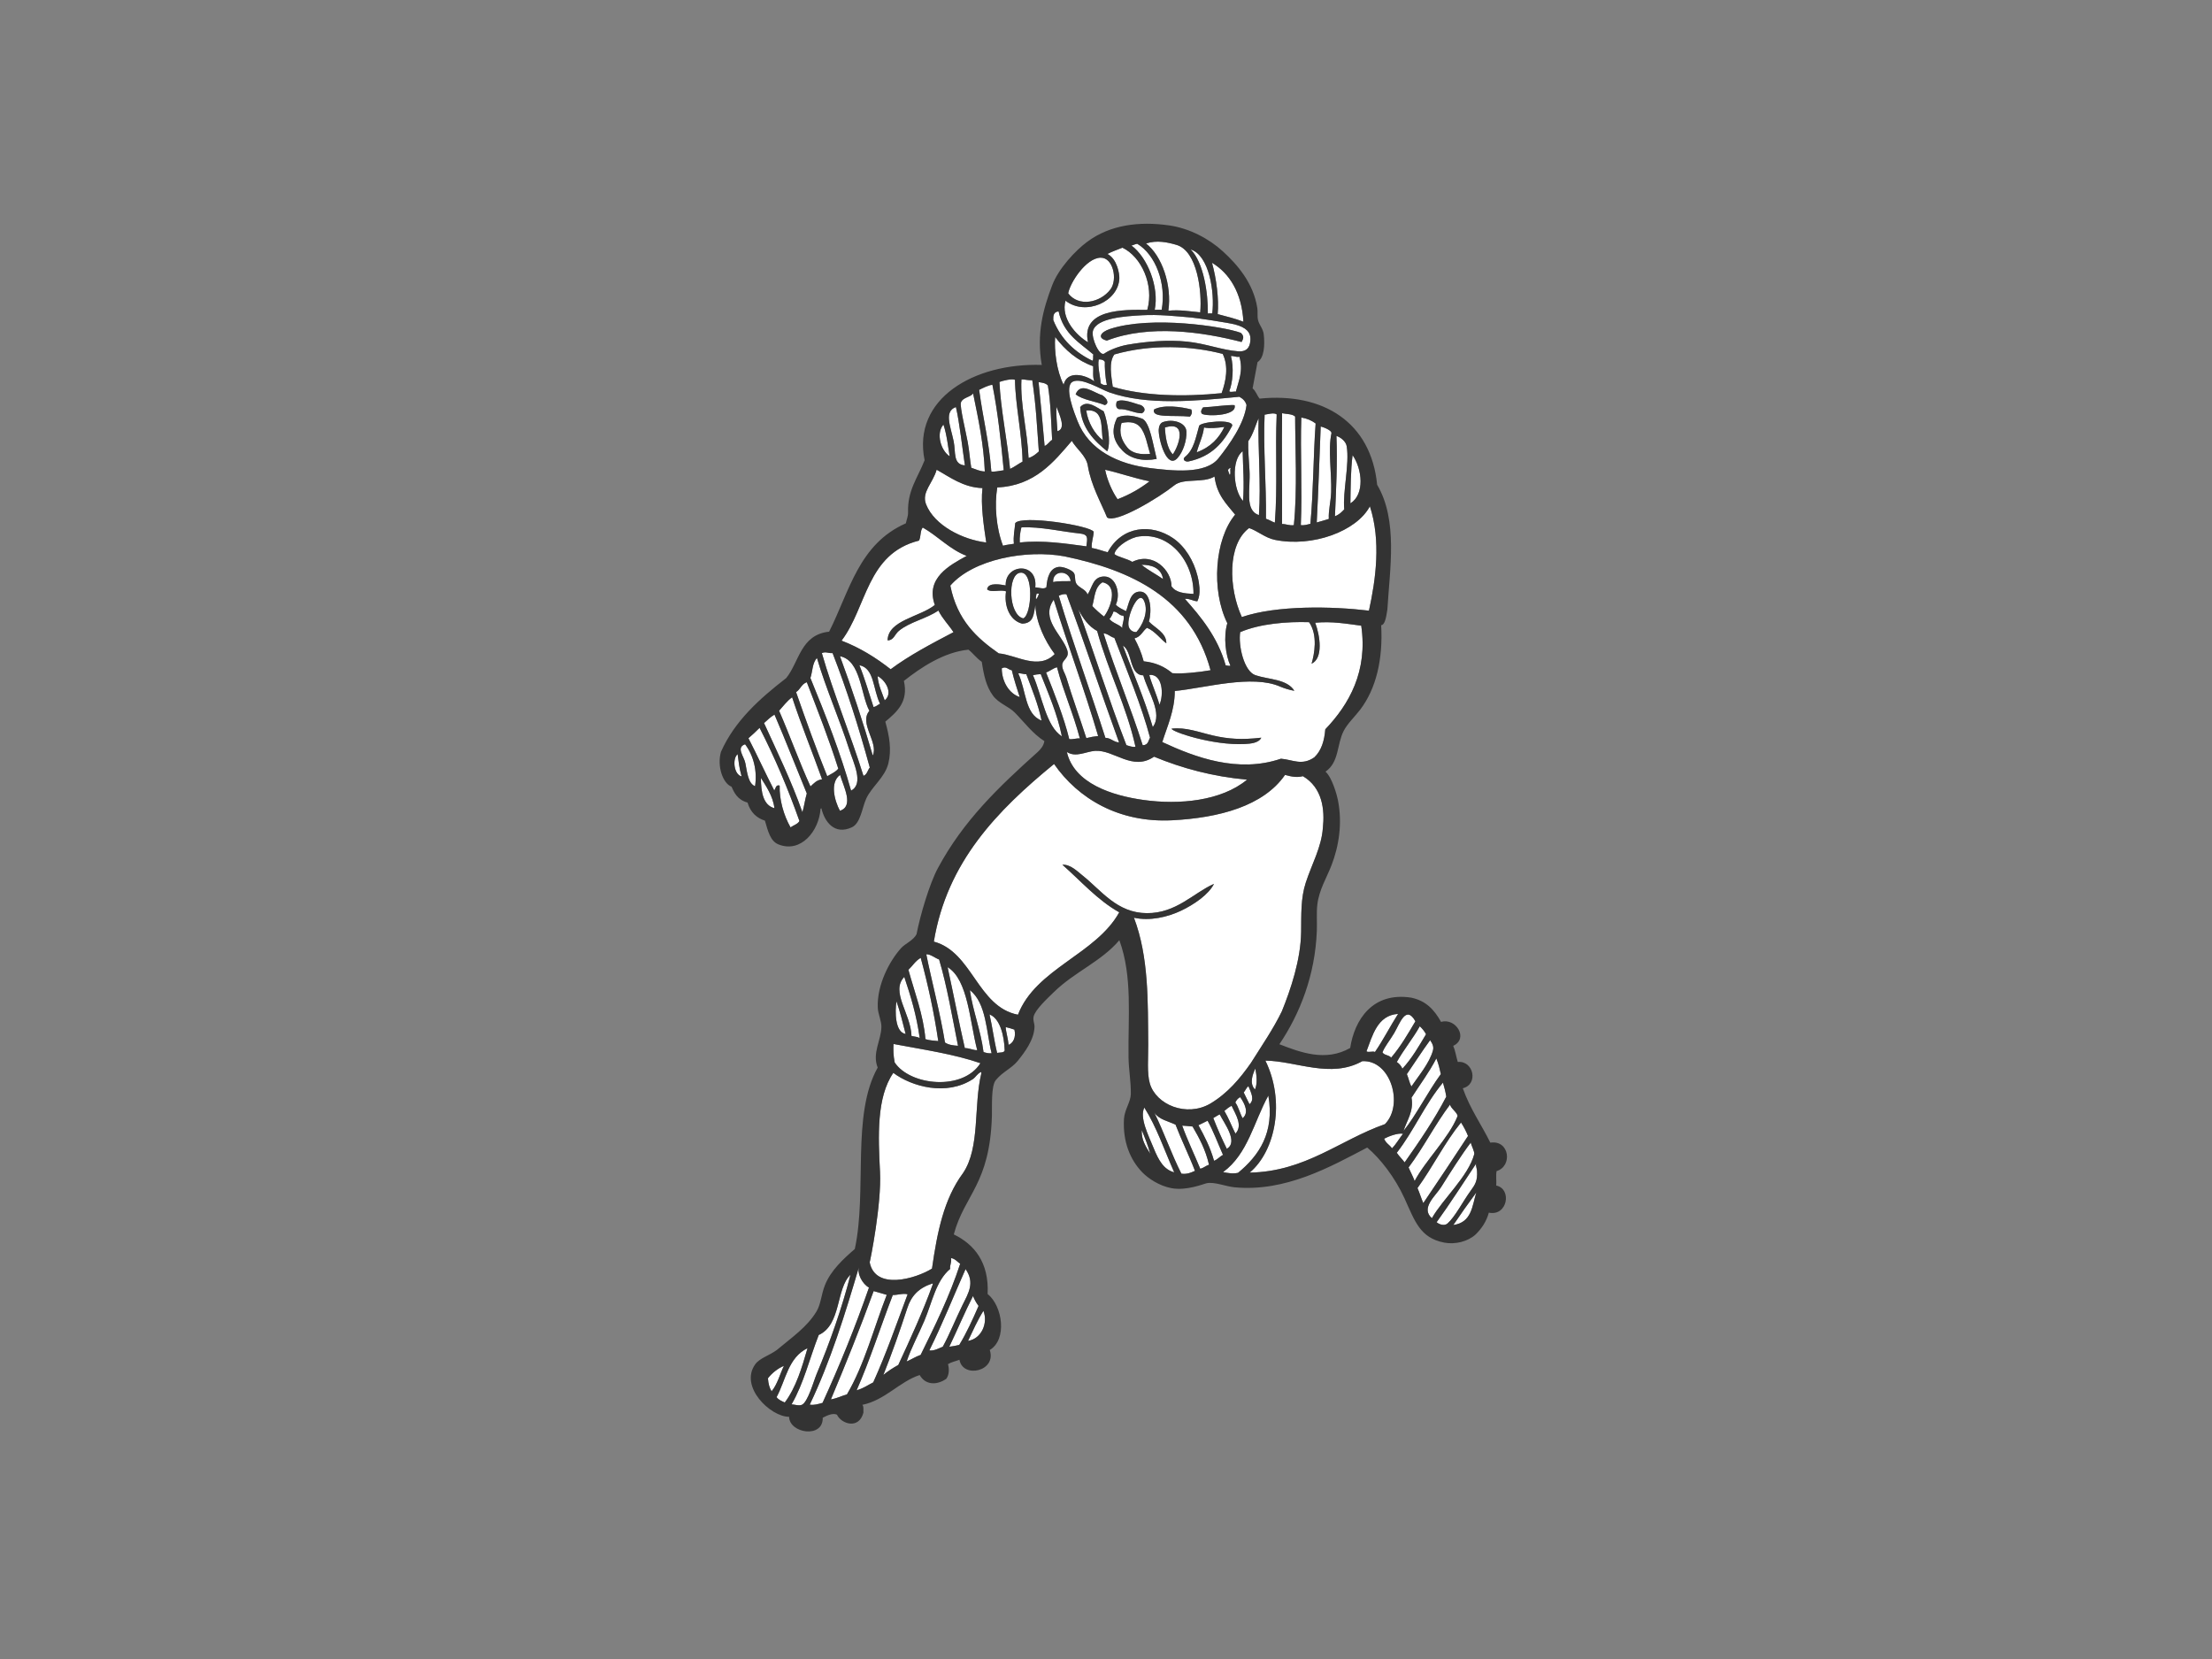 <?xml version="1.0" encoding="utf-8"?>
<!-- Generator: Adobe Illustrator 17.0.0, SVG Export Plug-In . SVG Version: 6.00 Build 0)  -->
<!DOCTYPE svg PUBLIC "-//W3C//DTD SVG 1.1//EN" "http://www.w3.org/Graphics/SVG/1.1/DTD/svg11.dtd">
<svg version="1.1" id="Layer_1" xmlns="http://www.w3.org/2000/svg" xmlns:xlink="http://www.w3.org/1999/xlink" x="0px" y="0px"
	 width="800px" height="600px" viewBox="0 0 800 600" enable-background="new 0 0 800 600" xml:space="preserve">
<rect x="0" y="0" width="800" height="600" fill="#808080" stroke="none"/>
<g>
	<path fill="#FFFFFF" d="M348.969,168.311c-4.394-0.328-3.246-4.71-4.063-8.697c-1.121-5.464-3.613-10.812,0.812-12.4
		C347.033,152.752,348.096,162.55,348.969,168.311z"/>
	<path fill="#FFFFFF" d="M341.208,153.56c1.213,3.463,1.777,8.746,2.257,11.471C340.3,163.019,338.409,156.751,341.208,153.56z"/>
	<path fill="#FFFFFF" d="M356.69,196.199c-8.578-1.016-18.801-6.206-21.772-13.827c-1.713-4.389,2.475-7.648,3.83-12.481
		c4.667,2.563,9.629,6.427,16.572,6.634C354.624,182.623,355.81,190.262,356.69,196.199z"/>
	<path fill="#FFFFFF" d="M351.275,169.172c-0.482-2.628-0.66-5.907-1.278-9.25c-0.642-3.485-2.918-12.893-2.479-14.303
		c0.589-1.89,3.453-1.95,4.425-3.305c2.093,10.167,3.814,18.512,4.229,28.201C354.238,170.465,352.862,169.679,351.275,169.172z"/>
	<path fill="#FFFFFF" d="M424.165,164.315c-2.183-2.175-2.715-6.782-2.854-9.694C429.528,152.026,426.362,161.248,424.165,164.315z"
		/>
	<path fill="#FFFFFF" d="M349.617,201.047c-6.15,3.364-15.002,8.049-11.522,17.75c-5.352,4.335-16.945,5.496-17.084,12.796
		c2.237,0.002,2.548-2.158,4.071-3.424c3.932-3.267,9.895-4.343,14.303-7.362c1.502,3.028,3.711,5.126,5.458,7.83
		c-7.961,4.179-15.932,8.345-22.725,13.406c-5.353-4.195-11.14-7.814-17.757-10.341c9.223-12.144,9.033-31.417,27.997-36.185
		c0.767-1.343,0.372-3.564,1.365-4.735C339.244,193.912,343.487,198.725,349.617,201.047z"/>
	<path fill="#FFFFFF" d="M387.636,159.437c1.7,2.959,5.197,5.371,5.785,8.966c1.177,7.207,4.83,13.463,6.961,18.733
		c3.111,2.346,18.831-7.19,24.322-11.607c3.421-2.754,10.392-0.663,14.54-3.187c0.86,6.745,4.389,9.958,7.46,13.783
		c-7.419,8.931-8.717,27.368-2.825,39.275c-1.47,4.895-0.618,11.619,1.107,15.333c-0.274,0.219-1.178-0.035-1.698-0.102
		c-2.933-10.302-9.08-17.665-14.77-24.052c1.83-0.134,2.863,0.778,4.502,0.894c0.071-0.392,1.731-2.4,0.091-9.103
		c-1.358-5.55-4.538-10.789-8.866-13.738c-7.732-5.269-18.391-4.583-23.636,5.097c-1.48-0.326-3.793-1.24-5.771-1.558
		c-0.155-2.239,0.618-3.773,0.709-5.822c-0.933-2.214-26.105-6.182-28.377-3.152c-0.197,2.462-0.77,4.642-0.481,7.473
		c-0.898,0.197-2.756,0.315-3.94,0.713c-2.507-6.501-3.122-14.85-2.073-21.092C374.311,175.704,381.242,166.904,387.636,159.437z"/>
	<path fill="#FFFFFF" d="M395.083,130.466c-6.254-3.012-11.331-7.686-14.15-14.712c-0.064-1.575,0.104-2.978,1.923-3.125
		c1.856,8.292,7.683,11.339,12.592,15.599C395.166,128.853,395.61,130.026,395.083,130.466z"/>
	<path fill="#FFFFFF" d="M290.203,293.753c-4.056-11.503-9.088-21.723-13.88-32.255c1.235-1.037,2.293-2.207,3.787-3.049
		c3.958,9.202,7.628,18.654,11.681,28.517C291.137,289.134,290.848,291.578,290.203,293.753z"/>
	<path fill="#FFFFFF" d="M314.429,257.077c-3.873,4.488,3.399,11.475,1.221,16.161c-3.455-11.784-7.526-24.216-11.858-35.901
		C311.371,238.802,311.305,251.388,314.429,257.077z"/>
	<path fill="#FFFFFF" d="M285.909,299.227c-2.517-4.423-4.08-10.065-3.938-15.111c-1.38-0.447-1.469,1.081-1.941,1.783
		c-3.194-6.2-6.149-12.714-9.345-18.909c1.406-1.202,2.739-2.461,4.026-3.754c5.528,10.777,10.165,21.706,14.416,33.696
		C288.52,298.049,286.979,298.459,285.909,299.227z"/>
	<path fill="#FFFFFF" d="M293.126,284.428c-4.042-8.792-7.445-18.424-11.357-27.385c1.525-1.656,2.802-3.498,4.714-4.859
		c3.343,10.182,7.275,19.684,10.829,29.646C295.215,282.164,294.291,283.388,293.126,284.428z"/>
	<path fill="#FFFFFF" d="M312.29,280.603c-4.706-15.038-10.93-29.998-15.05-44.381c1.288-0.682,2.514,0.123,3.869-0.029
		c5.135,13.188,9.427,26.65,13.46,41.401C313.764,278.563,313.66,280.061,312.29,280.603z"/>
	<path fill="#FFFFFF" d="M398.887,159.231c-3.012-2.212-5.46-6.566-6.034-10.782C399.542,147.788,398.015,154.88,398.887,159.231z"
		/>
	<path fill="#FFFFFF" d="M273.08,284.334c-2.438-0.923-2.866-4.883-3.499-8.27c-0.468-2.517-3.505-5.736-0.108-6.887
		C272.591,273.337,273.907,278.808,273.08,284.334z"/>
	<path fill="#FFFFFF" d="M299.177,280.73c-3.852-9.512-7.649-20.042-11.268-30.426c1.588-0.966,1.908-2.894,3.882-3.566
		c4.183,10.897,7.855,20.153,11.385,31.252C302.239,279.201,300.615,279.896,299.177,280.73z"/>
	<path fill="#FFFFFF" d="M365.303,169.591c-0.989-10.125-3.478-22.303-3.836-31.452c1.065-0.418,4.416-1.279,5.616-0.777
		c0.077,8.669,2.588,19.935,2.737,29.585C368.251,167.779,366.972,168.833,365.303,169.591z"/>
	<path fill="#FFFFFF" d="M358.533,170.525c-0.889-11.37-2.937-18.609-4.413-29.522c1.388-0.685,3.327-1.702,4.794-1.839
		c1.934,9.639,3.128,20.627,4.1,30.911C361.166,170.32,359.691,170.702,358.533,170.525z"/>
	<path fill="#FFFFFF" d="M371.997,165.636c-0.458-10.179-3.064-19.431-2.578-28.428c1.379,0.001,2.463,0.394,3.912,0.301
		c1.442,9.904,1.611,15.519,2.379,25.762C374.671,164.211,373.618,165.138,371.997,165.636z"/>
	<path fill="#FFFFFF" d="M377.795,161.302c-0.651-7.399-1.405-15.709-2.178-23.096c1.302,0.166,2.597,0.345,3.365,1.218
		c0.99,5.943,1.148,12.448,1.538,19.649C379.483,159.722,378.996,160.78,377.795,161.302z"/>
	<path fill="#FFFFFF" d="M395.357,132.448c0.116,1.683-0.267,3.827,0.423,5.497c-3.029-2.337-9.797-4.227-11.113,1.197
		c-2.556-5.067-3.425-12.426-3.057-17.252C385.256,126.644,389.629,130.443,395.357,132.448z"/>
	<path fill="#FFFFFF" d="M444.72,171.754c-0.205-0.642-0.523-1.131-0.605-1.934c0.377-0.024,0.614-0.896,0.947-0.468
		C444.708,169.97,445.326,171.329,444.72,171.754z"/>
	<path fill="#FFFFFF" d="M382.442,155.946c-0.182-2.997-0.522-6.114-0.382-8.87C383.276,150.205,385.62,155.119,382.442,155.946z"/>
	<path fill="#FFFFFF" d="M442.823,154.402c-1.969,4.053-4.979,7.348-10.012,9.168c0.782-3.056,2.222-5.634,2.635-8.961
		C437.511,155.04,440.133,154.763,442.823,154.402z"/>
	<path fill="#FFFFFF" d="M449.556,181.187c-3.561-3.898-4.353-14.847-0.128-17.994C449.544,169.132,450.06,175.016,449.556,181.187z
		"/>
	<path fill="#FFFFFF" d="M399.686,169.893c5.483,1.223,10.489,3.074,16.063,4.179c-3.329,2.556-7.089,4.786-11.561,6.478
		C402.217,177.742,400.44,173.654,399.686,169.893z"/>
	<path fill="#FFFFFF" d="M407.724,161.859c-1.944-2.387-3.207-5.212-2.092-8.879c3.043-0.638,5.242-0.188,6.654,1.401
		c2.096,2.362,2.691,6.74,3.669,9.768C412.575,164.462,409.495,164.035,407.724,161.859z"/>
	<path fill="#FFFFFF" d="M450.829,146.503c-0.442-1.562-1.455-2.376-2.606-3.006c-15.916,1.549-33.292,3.211-47.013-1.589
		c-2.995-1.048-9.977-5.415-13.165-3.905c-3.478,1.646,0.618,11.604,1.646,14.255c4.109,10.594,14.782,15.67,26.411,17.051
		c7.537,0.897,19.811,2.429,24.589-3.562C444.631,160.804,450.023,153.212,450.829,146.503z M419.065,155.405
		c0.039-1.233,0.57-2.396,1.474-2.727c3.59-1.317,8.406,0.129,8.547,3.391c0.141,3.223-1.171,7.297-3.221,9.588
		C422.015,169.958,418.952,158.943,419.065,155.405z M390.666,147.235c2.477-2.905,6.092,0.284,8.271,1.383
		c0.547-0.481,3.383,10.931,1.511,14.604C395.855,159.53,391.039,154.813,390.666,147.235z M399.6,146.522
		c-2.933-1.269-8.244-1.89-10.586-3.939c1.92-4.604,6.314-0.608,9.643,0.352C400.481,144.2,401.219,145.876,399.6,146.522z
		 M412.936,149.485c-2.995-0.083-5.344-1.676-8.196-1.5c-1.337-0.332-1.128-1.731-0.885-2.74c2.146-1.299,6.48,0.738,8.839,1.292
		C414.316,147.472,414.331,148.796,412.936,149.485z M418.334,165.972c-4.971,1.02-9.506-0.085-12.311-2.939
		c-3.273-3.332-4.409-7.074-1.986-11.988c3.257-1.547,7.243-0.337,9.27,0.47C415.937,153.214,416.918,160.369,418.334,165.972z
		 M430.363,150.676c-5.916-0.626-14.025,0.659-12.983-2.584c3.42-1.85,9.718-0.976,13.466-0.008
		C431.29,149.255,430.944,149.941,430.363,150.676z M434.565,149.422c-0.46-0.6,0.151-1.656,0.555-2.096
		c3.87-0.164,8.171-0.935,11.374-0.817C447.751,150.809,434.474,150.655,434.565,149.422z M429.737,166.914
		c-1.121,0.126-2.228-0.678-1.233-1.613c3.311-2.599,3.964-7.133,5.18-11.258c0.388-1.486,12.489-2.678,11.948-0.028
		C442.515,159.904,438.435,165.091,429.737,166.914z"/>
	<path fill="#FFFFFF" d="M397.372,129.982c1.221-0.02,1.876,0.31,2.208,0.876c-0.077,1.758,0.093,5.381,0.744,8.311
		c-1.115,0.302-1.658-0.154-2.26-0.529C397.99,136.32,396.883,132.609,397.372,129.982z"/>
	<path fill="#FFFFFF" d="M402.443,139.886c-0.57-4.104-1.488-8.871,0.576-11.693c13.267-3.804,27.833-3.165,39.193-0.193
		c2.251,4.642,1.113,9.995-0.396,14.193C428.209,143.574,413.709,143.263,402.443,139.886z"/>
	<path fill="#FFFFFF" d="M448.244,129.017c1.474,5.058-0.259,8.708-1.283,12.634c-0.713-0.169-1.963,0.377-2.382-0.176
		c1.217-3.003,1.739-8.464,0.603-12.709C446.348,128.657,446.961,129.28,448.244,129.017z"/>
	<path fill="#FFFFFF" d="M307.809,285.936c-3.801-13.523-9.32-27.611-14.713-40.726c0.801-2.401,0.685-5.497,2.369-7.228
		c3.09,10.633,8.276,22.468,11.614,32.904C308.701,275.967,312.533,283.455,307.809,285.936z"/>
	<path fill="#FFFFFF" d="M381.096,216.901c5.577,17.945,10.975,32.005,16.064,49.289c-1.549,0.155-2.685,0.364-4.272,0.76
		c-2.384-7.433-5.112-14.794-7.23-21.895c-0.429-1.434-1.617-3.046-1.49-4.676c0.156-1.971,2.749-2.37,1.793-5.298
		C384.153,229.528,376.121,223.923,381.096,216.901z"/>
	<path fill="#FFFFFF" d="M398.74,210.591c5.972,1.257,2.759,9.59,0.533,12.383c-1.509-1.132-2.9-2.421-4.229-3.792
		C395.944,216.162,395.797,212.376,398.74,210.591z"/>
	<path fill="#FFFFFF" d="M387.235,210.16c-2.004,0.125-4.586-0.133-6.346,0.371C380.572,206.224,386.562,205.925,387.235,210.16z"/>
	<path fill="#FFFFFF" d="M399.775,266.839c-5.396-16.965-11.499-33.489-16.858-51.369c0.766-0.384,1.815-0.736,2.785-0.554
		c6.068,16.211,12.444,35.525,19.019,53.598C402.739,268.393,401.8,266.898,399.775,266.839z"/>
	<path fill="#FFFFFF" d="M415.927,266.798c-0.668,1.07-0.599,2.701-2.653,2.723c-4.538-14.258-9.475-25.69-14.171-40.463
		c1.638,0.116,2.473,1.292,3.93,1.647C407.42,242.091,413.068,255.838,415.927,266.798z"/>
	<path fill="#FFFFFF" d="M419.333,254.88c-1.035-3.77-2.792-7.426-3.677-10.77C420.55,243.558,420.933,251.368,419.333,254.88z"/>
	<path fill="#FFFFFF" d="M396.794,228.198c3.999,14.5,10.663,27.348,13.86,41.852c-0.871,0.299-2.351-0.279-3.277-0.559
		c-6.294-16.232-11.555-33.07-17.382-49.109C391.703,223.725,393.782,226.579,396.794,228.198z"/>
	<path fill="#FFFFFF" d="M280.07,292.29c-4.052-1.059-4.853-5.773-4.877-10.942C276.879,284.058,279.62,287.965,280.07,292.29z"/>
	<path fill="#FFFFFF" d="M324.219,362.111c1.369,3.966,2.114,7.238,3.318,11.831C323.656,373.37,323.655,365.766,324.219,362.111z"
		/>
	<path fill="#FFFFFF" d="M406.11,233.479c3.524,2.179,2.23,10.722,7.376,10.763c1.714,6.212,7.154,13.747,3.428,18.716
		C413.757,252.205,409.737,243.308,406.11,233.479z"/>
	<path fill="#FFFFFF" d="M266.768,272.75c0.412,2.867,0.538,4.876,1.446,8.047C265.459,280.164,264.759,274.466,266.768,272.75z"/>
	<path fill="#FFFFFF" d="M329.655,374.659c-0.203-8.028-7.706-16.009-2.612-21.354c2.361,7.031,4.436,13.868,5.581,22.122
		C331.809,374.94,330.64,374.921,329.655,374.659z"/>
	<path fill="#FFFFFF" d="M346.475,378.228c-1.785-0.114-3.489-0.338-4.709-1.2c-1.715-10.611-4.925-22.673-6.761-31.892
		c1.516-0.097,3.122,1.335,4.637,1.884C342.49,356.519,344.523,368.473,346.475,378.228z"/>
	<path fill="#FFFFFF" d="M334.696,375.815c-0.709-8.765-4.027-17.226-6.154-25.073c1.517-1.414,2.506-3.229,4.452-4.319
		c2.668,9.878,4.76,19.448,6.343,30.096C337.739,376.351,336.06,376.293,334.696,375.815z"/>
	<path fill="#FFFFFF" d="M413.823,217.43c1.69,4.005-0.754,8.9-2.832,11.164c-1.381,0.071-2.514-0.825-2.819-2.135
		C407.401,223.177,411.841,212.733,413.823,217.43z"/>
	<path fill="#FFFFFF" d="M412.847,204.268c3.358-0.056,7.135,0.986,7.784,5.153C418.085,207.641,415.249,206.239,412.847,204.268z"
		/>
	<path fill="#FFFFFF" d="M370.076,223.639c-5.297-1.142-5.869-15.884-1.103-16.512C374.03,206.46,373.184,222.365,370.076,223.639z"
		/>
	<path fill="#FFFFFF" d="M369.403,190.741c6.68-0.374,15.131,1.62,20.836,2.17c3.526,0.342,3.043,1.6,2.668,4.683
		c-7.655-1.016-15.846-2.309-24.095-1.386C368.702,194.153,368.983,192.393,369.403,190.741z"/>
	<path fill="#FFFFFF" d="M409.505,203.214c-1.793-1.146-5.317-1.804-6.447-2.812c0.153-1.911,3.91-5.101,7.962-6.228
		c11.627-2.29,20.728,8.595,20.622,20.628c-3.219-0.178-6.397-0.406-7.958-2.773C423.73,206.47,417.221,199.403,409.505,203.214z"/>
	<path fill="#FFFFFF" d="M319.966,253.285c-0.786-2.291-2.4-5.673-2.554-8.739C320.088,245.833,323.169,250.651,319.966,253.285z"/>
	<path fill="#FFFFFF" d="M303.828,280.257c1.221,4.19,5.146,11.306-0.061,12.969C301.799,289.537,300.051,282.942,303.828,280.257z"
		/>
	<path fill="#FFFFFF" d="M318.285,254.527c-0.829,0.357-1.282,1-2.364,1.167c-1.681-5.073-3.175-10.389-5.116-15.117
		C316.299,241.652,315.687,249.382,318.285,254.527z"/>
	<path fill="#FFFFFF" d="M371.184,243.854c2.059,5.472,4.376,11.096,5.51,16.746c-6.056-2.278-5.57-10.988-8.411-17.018
		C368.959,243.334,370.201,243.871,371.184,243.854z"/>
	<path fill="#FFFFFF" d="M373.586,244.195c0.758-0.207,1.921-0.372,2.809-0.388c2.732,6.952,5.997,14.349,7.654,22.511
		C378.311,262.694,376.879,251.696,373.586,244.195z"/>
	<path fill="#FFFFFF" d="M382.279,241.313c2.322,8.925,5.806,16.387,8.275,25.789c-0.875-0.245-2.614,0.429-3.847,0.194
		c-1.949-7.969-5.338-16.375-8.376-24.093C379.814,242.698,380.698,241.744,382.279,241.313z"/>
	<path fill="#FFFFFF" d="M413.653,289.332c-11.534-1.604-25.186-5.997-27.815-17.37c3.285,2.116,6.934-0.181,10.213-0.401
		c6.866-0.459,13.485,7.476,21.331,2.106c10.135,4.193,21.179,7.187,33.634,8.315C441.665,289.729,426.443,291.109,413.653,289.332z
		"/>
	<path fill="#FFFFFF" d="M365.93,242.391c0.857,3.657,1.932,6.748,2.856,9.706c-3.759-1.227-6.453-5.479-6.485-10.383
		C363.918,240.791,364.659,242.258,365.93,242.391z"/>
	<path fill="#FFFFFF" d="M384.988,201.212c24.038,4.989,45.792,15.039,52.821,41.186c-4.407,0.773-10.213,1.359-13.824,1.067
		c-2.763-2.343-6.134-3.88-10.356-4.294c-0.825-3.143-1.996-5.827-3.335-8.293c2.402-0.596,2.914-2.625,4.521-3.822
		c2.888,1.136,5.118,4.313,7.003,5.598c0.075-3.875-4.266-5.596-6.306-7.882c1.086-3.51,0.844-10.975-3.346-10.817
		c-3.536,0.134-3.875,4.554-4.913,7.075c-1.29-0.705-2.73-1.215-3.692-2.351c1.828-3.887,0.11-10.253-4.268-10.185
		c-4.158,0.067-4.225,4.127-5.997,6.552c-0.357-1.869-3.294-2.454-4.108-4.146c-0.626-1.299-0.106-2.741-0.856-3.755
		c-0.814-1.097-3.903-2.268-5.345-2.123c-3.235,0.327-4.26,3.662-4.537,7.36c-0.937,0.883-2.801,0.038-4.033,0.052
		c1.027-9.344-10.927-8.627-10.703-0.711c-1.36-0.211-6.391-1.355-6.704,1.432c1.46,1.329,4.993-0.084,6.837,0.739
		c-0.801,5.114,1.278,10.523,5.817,11.654c4.402-0.118,4.161-3.751,4.792-6.722c0.207,6.213,3.43,12.976,6.994,17.719
		c-5.866,6.018-13.906,0.294-20.234-0.236c-7.86-5.506-15.023-11.932-17.523-24.514
		C351.975,202.226,371.269,198.676,384.988,201.212z"/>
	<path fill="#FFFFFF" d="M405.904,227.108c-1.304-1.401-3.447-1.698-4.656-3.227c0.678-0.77,1.107-1.726,1.476-2.729
		c1.513,0.083,1.973,1.564,3.578,1.525C406.758,224.065,405.807,225.519,405.904,227.108z"/>
	<path fill="#FFFFFF" d="M374.903,214.724c0.378-0.105,0.639-0.061,0.85,0.051C375.016,216.862,374.201,217.639,374.903,214.724z"/>
	<path fill="#FFFFFF" d="M358.632,380.926c-1.165,0.105-2.053-0.156-2.923-0.439c-1.027-7.915-3.904-15.03-4.94-22.378
		C356.763,362.724,356.703,373.297,358.632,380.926z"/>
	<path fill="#FFFFFF" d="M453.997,386.444c0.52,2.512,0.782,5.698-0.131,7.592C451.742,391.734,453.076,388.537,453.997,386.444z"/>
	<path fill="#FFFFFF" d="M458.713,396.228c2.307,13.383-3.317,21.639-10.956,27.942c-2.005,0.414-3.636,0.081-5.421-0.262
		C451.337,417.365,453.499,405.64,458.713,396.228z"/>
	<path fill="#FFFFFF" d="M449.805,395.102c0.628-0.709,0.906-1.681,1.708-2.257c0.949,2.3,2.322,4.841,0.394,6.511
		C451.219,397.919,450.471,396.568,449.805,395.102z"/>
	<path fill="#FFFFFF" d="M457.641,383.584c11.119,0.128,23.609,6.594,35.043,0.211c10.265-0.59,15.122,15.764,8.19,22.77
		c-16.244,5.698-28.717,17.167-48.917,17.529C461.412,416.144,464.811,398.131,457.641,383.584z"/>
	<path fill="#FFFFFF" d="M448.524,396.792c1.578,2.223,3.325,5.611,0.883,7.621c-0.978-1.765-1.497-4.141-2.639-5.693
		C447.156,397.929,447.664,397.226,448.524,396.792z"/>
	<path fill="#FFFFFF" d="M446.812,409.99c-1.372-2.68-2.487-5.7-3.996-8.2c0.767-0.7,1.592-1.358,2.603-1.874
		C446.994,403.261,449.544,407.069,446.812,409.99z"/>
	<path fill="#FFFFFF" d="M443.694,415.472c-1.749-3.551-3.389-7.244-4.898-11.107c0.813-0.419,1.466-0.959,2.34-1.334
		C442.71,406.229,447.979,412.961,443.694,415.472z"/>
	<path fill="#FFFFFF" d="M436.739,405.323c2.121,3.776,3.729,8.227,5.58,12.359c-1.217,0.607-1.886,1.63-3.242,2.131
		c-1.393-4.931-3.482-8.944-5.647-12.856C434.534,406.413,435.61,405.847,436.739,405.323z"/>
	<path fill="#FFFFFF" d="M533.971,420.683c-0.05,0.071-0.101,0.145-0.149,0.217c0-0.01,0-0.019,0-0.031
		C533.772,420.733,533.87,420.705,533.971,420.683z"/>
	<path fill="#FFFFFF" d="M521.193,429.345c3.354-5.339,7.369-11.706,10.734-16.124c0.164,0.981,1.466,3.409,1.252,4.203
		c-2.15,8.032-11.341,16.16-15.317,23.157C513.681,436.916,519.183,432.546,521.193,429.345z"/>
	<path fill="#FFFFFF" d="M534.187,423.512c0.222,3.572-0.68,4.911-2.365,7.229c-2.753,3.783-5.586,9.374-8.312,11.751
		c-1.136,0.995-2.989,0.352-3.937-0.467c4.932-6.802,9.778-14.437,14.248-21.126C533.696,421.707,534.125,422.474,534.187,423.512z"
		/>
	<path fill="#FFFFFF" d="M527.091,403.788c-3.072,7.711-11.758,16.179-15.462,23.344c-0.643-1.754-1.497-3.23-2.193-4.916
		c5.444-7.262,9.552-15.544,15.033-22.781C524.363,400.61,527.526,402.692,527.091,403.788z"/>
	<path fill="#FFFFFF" d="M521.865,391.549c0.448,1.555,0.864,2.964,1.202,5.052c-4.119,8.022-9.706,16.214-15.062,23.794
		c-0.902-1.218-1.98-2.204-2.838-3.48C511.386,408.952,515.364,399.295,521.865,391.549z"/>
	<path fill="#FFFFFF" d="M507.417,410.038c-1.368,1.727-2.417,3.693-3.99,5.266c-0.85-1.284-2.249-1.848-2.836-3.481
		C502.257,410.956,505.466,409.705,507.417,410.038z"/>
	<path fill="#FFFFFF" d="M528.397,405.964c0.943,1.427,2.015,3.507,2.527,4.871c-5.311,8.154-10.729,16.23-16.173,24.283
		c-0.763-1.731-1.322-3.723-2.098-5.433C518.211,422.014,522.419,413.314,528.397,405.964z"/>
	<path fill="#FFFFFF" d="M323.573,384.252c-0.518-2.512-0.516-5.082-0.417-6.677c10.693,2.029,21.727,3.601,31.427,6.941
		C348.219,394.622,329.151,392.648,323.573,384.252z"/>
	<path fill="#FFFFFF" d="M314.532,456.536c0.23-0.665,4.324-21.034,3.738-32.665c-0.654-12.992-1.294-27,4.813-35.848
		c6.703,4.993,19.209,8.47,28.76,2.258c1.029-0.669,1.593-1.997,3.008-2.603c0.014,0.108,0.03,0.221,0.046,0.328
		c0.006,0.056,0.014,0.112,0.022,0.167c-2.877,11.671-0.353,26.828-6.63,36.097c-6.96,9.397-9.328,21.359-11.222,34.543
		C331.076,462.508,316.546,466.741,314.532,456.536z"/>
	<path fill="#FFFFFF" d="M350.103,484.954c1.763-3.694,3.416-7.47,5.568-10.869C357.426,478.551,354.945,484.192,350.103,484.954z"
		/>
	<path fill="#FFFFFF" d="M431.306,407.418c2.376,4.092,4.681,8.269,5.949,13.824c-1.204,0.371-1.868,1.149-3.167,1.448
		c-2.123-5.14-4.762-10.634-6.53-15.596C428.815,407.193,430.081,407.277,431.306,407.418z"/>
	<path fill="#FFFFFF" d="M328.25,468.108c-3.975,10.632-7.732,21.447-12.435,31.85c-1.962,0.979-3.595,2.207-6.003,2.85
		c4.716-10.631,8.7-23.093,13.084-34.463C324.343,468.448,326.734,467.622,328.25,468.108z"/>
	<path fill="#FFFFFF" d="M353.911,472.307c-2.112,4.86-4.288,9.67-6.975,14.094c-1.393,0.343-1.991,0.437-3.61,0.668
		c2.9-6.087,5.548-12.362,8.574-18.354C352.444,470.079,353.123,471.268,353.911,472.307z"/>
	<path fill="#FFFFFF" d="M343.646,458.912c-0.255-1.256,0.608-2.21,0.301-3.911c1.477,0.196,2.248,1.326,3.314,2.065
		c-3.816,11.705-9.061,22.323-14.303,32.949c-1.878,0.648-3.301,1.642-5.057,2.382c1.655-4.943,4.242-9.629,6.388-14.686
		C337.151,470.967,338.465,463.237,343.646,458.912z"/>
	<path fill="#FFFFFF" d="M348.136,471.926c-2.512,5.105-4.717,10.678-7.17,15.131c-1.367,0.543-3.111,1.585-4.863,1.345
		c4.742-9.523,8.74-19.61,13.108-29.417C352.684,463.936,350.187,467.76,348.136,471.926z"/>
	<path fill="#FFFFFF" d="M525.609,443.045c2.695-3.973,5.45-7.901,8.311-11.751C532.421,436.177,532.298,442.098,525.609,443.045z"
		/>
	<path fill="#FFFFFF" d="M337.301,464.165c0.014,0.11,0.031,0.219,0.045,0.331c-3.65,10.103-8.069,19.625-12.469,29.161
		c-1.959,1.078-3.778,2.265-5.394,3.605c2.725-6.803,6.101-16.255,8.627-24.085C329.587,468.59,332.311,465.763,337.301,464.165z"/>
	<path fill="#FFFFFF" d="M425.152,406.753c2.073,5.447,4.902,11.144,7.021,16.706c-1.746,0.767-2.91,1.255-4.909,1.015
		c-3.621-7.162-6.414-15.251-9.778-22.049C419.229,404.943,422.484,405.461,425.152,406.753z"/>
	<path fill="#FFFFFF" d="M417.239,415.252c-1.895-4.644-5.191-11.066-3.375-14.683c4.434,7.005,7.206,15.315,10.808,23.422
		C420.865,423.009,418.98,419.526,417.239,415.252z"/>
	<path fill="#FFFFFF" d="M363.721,371.47c1.093,0.251,2.156,0.541,3.158,0.91c0.68,2.79-0.522,4.921-2.101,5.508
		C364.589,375.653,363.804,373.205,363.721,371.47z"/>
	<path fill="#FFFFFF" d="M348.949,379.065c-2.167-9.451-3.984-18.93-6.231-29.272c7.437,4.52,7.992,19.718,10.707,29.999
		C352.236,379.931,350.563,379.018,348.949,379.065z"/>
	<path fill="#FFFFFF" d="M337.738,340.55c4.744-28.797,22.932-47.416,43.479-64.245c8.728,12.576,23.525,21.341,42.706,20.361
		c16.982-0.867,33.005-5.141,40.827-16.409c2.629,0.733,4.486,0.975,6.459,0.455c7.104,4.177,7.935,12.163,7.222,18.744
		c-0.491,6.951-4.011,13.083-6.18,19.758c-1.861,5.71-1.606,11.588-1.681,17.809c-0.125,10.033-3.754,20.808-6.974,28.737
		c-3.062,6.307-7.007,12.04-11.219,18.72c-3.94,5.592-8.31,10.863-14.641,14.647c-8.646,5.033-19.627,0.394-21.874-7.247
		c-1.095-3.729-0.554-9.38-0.595-14.058c-0.133-15.483,0.259-31.674-5.16-45.916c5.715,1.267,12.112-0.206,16.99-2.514
		c4.668-2.209,10.029-5.849,11.955-9.732c-7.388,3.243-13.636,10.671-24.293,10.594c-10.777-0.079-16.382-8.125-23.07-13.479
		c-2.089-1.671-4.564-4.231-7.458-4.021c6.724,5.901,12.69,12.8,20.557,17.194c-8.412,15.225-30.186,20.329-36.632,37.041
		C353.499,364.139,351.72,344.287,337.738,340.55z"/>
	<path fill="#FFFFFF" d="M363.353,379.77c0.042,1.093-2.051,0.816-2.718,1.047c-1.186-4.791-1.706-9.441-2.763-13.926
		C361.627,368.285,363.158,374.427,363.353,379.77z"/>
	<path fill="#FFFFFF" d="M412.977,408.773c1.157,2.914,2.15,5.304,3.026,8.502C414.6,415.029,412.637,412.099,412.977,408.773z"/>
	<path fill="#FFFFFF" d="M463.665,189.506c0.083-13.201-0.147-27.426,0.023-40.065c1.6,0.363,3.603,0.193,4.712,1.202
		c0.015,11.146,0.854,26.449-0.468,39.286C466.244,190.143,465.197,189.505,463.665,189.506z"/>
	<path fill="#FFFFFF" d="M507.611,409.002c1.198-3.832,3.769-7.049,2.886-12.012c3.018-4.715,6.387-9.164,8.978-14.202
		c0.91,2.301,1.209,3.841,1.623,5.669C516.361,394.921,512.157,403.372,507.611,409.002z"/>
	<path fill="#FFFFFF" d="M470.456,189.917c0.557-12.829-0.232-26.276,0.184-38.911c2.021,0.327,3.735,1.056,5.176,2.148
		c-0.854,11.59-0.784,24.42-1.891,36.284C472.904,189.688,471.71,190.093,470.456,189.917z"/>
	<path fill="#FFFFFF" d="M481.43,177.963c-0.104,3.395-1.032,6.71-0.848,9.713c-1.406,0.461-2.888,0.866-4.368,1.276
		c0.605-11.474,0.952-23.141,1.435-34.707c0.723,0.15,4.134,1.354,3.881,2.495C480.253,162.55,481.644,171.166,481.43,177.963z"/>
	<path fill="#FFFFFF" d="M401.618,104.651c-3.684,4.883-11.575,6.45-15.286,1.437c0.684-3.895,6.441-12.756,11.685-12.891
		C402.612,93.077,404.271,101.136,401.618,104.651z"/>
	<path fill="#FFFFFF" d="M482.803,186.697c0.402-9.53,0.951-19.327,0.537-29.028c1.439,0.42,3.418,1.937,3.707,3.697
		c1.078,6.472-1.495,16.533-0.883,22.847C485.244,185.189,484.307,186.158,482.803,186.697z"/>
	<path fill="#FFFFFF" d="M457.85,187.617c0.178-12.177-1.036-25.75-0.483-37.64c1.227-0.167,3.433-0.864,4.363-0.098
		c-0.572,13.041,0.361,25.865-0.657,39.144C459.936,188.64,459.017,187.966,457.85,187.617z"/>
	<path fill="#FFFFFF" d="M420.143,112.023c-0.889,0.066-1.637-0.051-2.523,0.014c1.656-8.138-2.556-18.918-8.427-23.246
		c0.578-0.041,1.144-0.489,2.102-0.626C417.911,92.078,421.858,102.464,420.143,112.023z"/>
	<path fill="#FFFFFF" d="M440.392,113.604c0.501-5.392-0.464-12.874-2.059-18.568c6.248,3.738,10.773,10.762,11.362,21.325
		C446.766,115.216,443.553,114.445,440.392,113.604z"/>
	<path fill="#FFFFFF" d="M434.076,112.962c-3.996-0.383-7.431-0.996-11.528-0.596c1.331-9.119-2.231-19.781-8.07-24.304
		c3.881-1.299,7.819-0.434,11.01,0.499C433.12,90.79,434.758,105.698,434.076,112.962z"/>
	<path fill="#FFFFFF" d="M414.93,112.07c-8.667-0.107-24.026-0.324-21.441,11.715c-4.351-2.568-9.89-8.686-8.137-15.035
		c7.274,5.684,19.109,0.336,19.475-7.998c0.077-1.665-0.752-7.045-4.305-8.91c1.799-0.92,3.31-1.416,5.412-2.263
		C412.747,92.802,417.48,103.006,414.93,112.07z"/>
	<path fill="#FFFFFF" d="M451.897,170.09c-0.238-3.945-0.562-7.561-0.448-10.543c1.714-2.211,2.825-6.428,3.74-8.259
		c-0.315,10.832,0.912,23.681,0.12,34.996C450.027,184.583,452.299,176.846,451.897,170.09z"/>
	<path fill="#FFFFFF" d="M452.237,122.574c0.035-2.376-1.501-4.158-5.63-5.245c-2.208-0.581-13.669-2.32-15.75-2.495
		c-5.833-0.494-11.72-1.16-17.846-0.815c-5.935,0.335-16.451,0.945-17.736,5.646c-0.692,2.533,2.382,9.494,4.16,8.181
		c1.418-1.05,4.95-2.575,8.313-3.169c7.1-1.25,14.836-1.813,21.563-1.126c6.777,0.693,12.61,3.069,18.493,3.506
		C451.565,127.337,452.201,124.804,452.237,122.574z M449.024,123.691c-14.243-3.701-33.449-6.41-48.718-0.511
		c-3.582-0.87-2.342-3.052,1.103-4.192c14.919-4.936,41.218-0.904,47.323,1.377C450.185,121.64,449.569,122.703,449.024,123.691z"/>
	<path fill="#FFFFFF" d="M436.833,113.422c0.112-7.443-1.575-18.663-6.236-23.21c6.75,2.049,8.775,15.604,7.834,23.111
		C438.043,113.444,437.282,113.222,436.833,113.422z"/>
	<path fill="#FFFFFF" d="M494.208,380.216c2.164-5.556,3.868-13.041,11.428-13.528c-2.886,4.517-5.34,9.366-8.362,13.779
		C496.502,380.051,494.877,380.767,494.208,380.216z"/>
	<path fill="#FFFFFF" d="M320.704,468.31c-4.705,12.063-8.045,25.164-14.39,35.99c-1.995,0.559-3.578,1.429-5.809,1.809
		c5.415-12.856,10.626-25.871,15.463-39.167C317.545,467.4,319.153,467.82,320.704,468.31z"/>
	<path fill="#FFFFFF" d="M475.323,273.915c2.587-2.427,3.653-6.008,3.984-10.146c8.657-9.054,15.419-21.018,13.006-37.482
		c-5.303-0.677-10.385-1.651-16.646-1.068c1.768,4.731,2.964,12.851-1.318,14.826c0.993-3.405,2.359-10.274-0.898-15.026
		c-7.871-0.25-17.782,0.527-24.919,3.61c-0.736,4.825,1.368,14.167,5.516,15.566c4.849,1.636,11.368,1.33,14.075,5.632
		c-1.592-0.205-4.129-1.063-5.085-1.487c-10.213-4.526-27.338,0.531-38.163,1.566c-0.013,7.101-2.767,12.858-4.519,18.468
		c11.791,5.498,27.334,11.337,42.914,6.025C467.519,274.726,470.811,277.036,475.323,273.915z M456.159,266.798
		c-0.906,1.948-3.907,2.179-5.993,2.285c-11.648,0.59-26.519-4.482-26.442-5.551c5.12-0.62,9.902,1.3,14.989,2.477
		C444.214,267.28,449.171,267.612,456.159,266.798z"/>
	<path fill="#FFFFFF" d="M503.113,382.523c-0.742-1.043-2.464-0.785-3.126-1.927c0.842-2.18,2.539-4.091,4.252-6.982
		c2.017-3.407,4.194-10.356,7.659-4.256C509.206,373.927,506.542,378.515,503.113,382.523z"/>
	<path fill="#FFFFFF" d="M510.443,392.955c-0.688-1.301-1.024-3.07-1.627-4.488c2.813-4.08,5.475-8.276,8.404-12.27
		c0.875,1.26,1.393,2.363,1.018,3.732C516.988,384.519,512.989,389.182,510.443,392.955z"/>
	<path fill="#FFFFFF" d="M507.197,386.504c-0.46-1.085-1.178-1.828-2.019-2.416c2.504-4.511,5.794-8.429,8.315-12.929
		c0.844,0.838,1.66,1.718,2.253,2.886C513.146,378.388,510.636,382.798,507.197,386.504z"/>
	<path fill="#FFFFFF" d="M307.58,461.032c-2.967,11.776-7.508,24.655-12.22,35.857c-1.086,2.586-3.17,10.22-5.358,11.178
		c-1.068,0.467-2.629-0.124-3.724-0.161c4.392-7.517,6.542-16.738,9.833-25.09C304.318,479.071,302.309,466.013,307.58,461.032z"/>
	<path fill="#FFFFFF" d="M292.055,487.583c-2.043,7.081-4.121,14.135-8.228,19.651c-1.091-0.513-2.255-0.929-2.962-1.947
		C284.212,499.093,285.033,490.991,292.055,487.583z"/>
	<path fill="#FFFFFF" d="M283.512,493.982c-1.481,3.068-2.321,6.621-4.453,9.197c-0.749-1.156-1.189-2.726-1.322-4.699
		C279.095,496.649,281.465,494.797,283.512,493.982z"/>
	<path fill="#FFFFFF" d="M488.391,182.051c0.087-5.47,0.079-11.986,0.79-17.445C492.674,169.636,493.65,178.788,488.391,182.051z"/>
	<path fill="#FFFFFF" d="M314.278,465.663c-4.985,14.366-10.638,28.229-16.799,41.708c-1.566,0.417-3.051,0.914-4.624,0.638
		c7.437-15.518,12.764-32.635,17.85-49.934C309.838,460.653,311.96,464.429,314.278,465.663z"/>
	<path fill="#FFFFFF" d="M449.125,223.161c-4.757-10.368-5.336-26.225,2.626-32.178c3.085,0.997,5.754,3.534,9.343,4.265
		c13.574,2.771,29.569-3.108,34.345-12.147c4.049,12.416,2.169,26.337-0.342,37.752C481.839,219.26,461.793,218.843,449.125,223.161
		z"/>
	<path fill="#333333" d="M400.307,123.18c-3.582-0.87-2.342-3.052,1.103-4.192c14.919-4.936,41.218-0.904,47.323,1.377
		c1.453,1.275,0.836,2.338,0.292,3.326C434.781,119.99,415.575,117.282,400.307,123.18z"/>
	<path fill="#333333" d="M434.565,149.422c-0.46-0.6,0.151-1.656,0.555-2.096c3.87-0.164,8.171-0.935,11.374-0.817
		C447.751,150.809,434.474,150.655,434.565,149.422z"/>
	<path fill="#333333" d="M429.737,166.914c8.698-1.823,12.778-7.01,15.895-12.899c0.541-2.65-11.559-1.458-11.948,0.028
		c-1.215,4.125-1.868,8.659-5.18,11.258C427.509,166.236,428.616,167.04,429.737,166.914z M432.811,163.571
		c0.782-3.056,2.222-5.634,2.635-8.961c2.065,0.43,4.687,0.153,7.377-0.208C440.854,158.456,437.844,161.75,432.811,163.571z"/>
	<path fill="#333333" d="M450.166,269.083c-11.648,0.59-26.519-4.482-26.442-5.551c5.12-0.62,9.902,1.3,14.989,2.477
		c5.5,1.271,10.458,1.603,17.446,0.789C455.253,268.746,452.253,268.977,450.166,269.083z"/>
	<path fill="#333333" d="M417.38,148.092c3.42-1.85,9.718-0.976,13.466-0.008c0.445,1.171,0.099,1.857-0.483,2.592
		C424.447,150.05,416.338,151.335,417.38,148.092z"/>
	<path fill="#333333" d="M419.065,155.405c-0.112,3.538,2.95,14.553,6.801,10.251c2.05-2.29,3.362-6.365,3.221-9.588
		c-0.141-3.262-4.958-4.707-8.547-3.391C419.635,153.009,419.103,154.172,419.065,155.405z M421.311,154.621
		c8.217-2.595,5.05,6.627,2.854,9.694C421.982,162.139,421.451,157.532,421.311,154.621z"/>
	<path fill="#333333" d="M418.334,165.972c-1.416-5.603-2.398-12.758-5.027-14.456c-2.027-0.808-6.012-2.018-9.27-0.47
		c-2.423,4.914-1.287,8.656,1.986,11.988C408.829,165.887,413.363,166.992,418.334,165.972z M415.954,164.148
		c-3.379,0.314-6.459-0.113-8.23-2.29c-1.944-2.387-3.207-5.212-2.092-8.879c3.043-0.638,5.242-0.188,6.654,1.401
		C414.381,156.742,414.977,161.12,415.954,164.148z"/>
	<path fill="#333333" d="M412.936,149.485c-2.995-0.083-5.344-1.676-8.196-1.5c-1.337-0.332-1.128-1.731-0.885-2.74
		c2.146-1.299,6.48,0.738,8.839,1.292C414.316,147.472,414.331,148.796,412.936,149.485z"/>
	<path fill="#333333" d="M390.666,147.235c0.373,7.577,5.189,12.294,9.782,15.987c1.872-3.673-0.964-15.085-1.511-14.604
		C396.758,147.52,393.143,144.331,390.666,147.235z M392.853,148.45c6.689-0.662,5.162,6.431,6.034,10.782
		C395.875,157.019,393.427,152.665,392.853,148.45z"/>
	<path fill="#333333" d="M399.6,146.522c-2.933-1.269-8.244-1.89-10.586-3.939c1.92-4.604,6.314-0.608,9.643,0.352
		C400.481,144.2,401.219,145.876,399.6,146.522z"/>
	<path fill="#333333" d="M285.384,512.407c0.116,6.006,12.369,7.907,12.166,0.34c1.494-0.798,3.671-1.82,5.141-1.111
		c1.596,3.39,7.969,5.442,9.584-0.753c-0.088-1.106,0.209-2.064-0.388-2.809c8.197-1.669,13.386-8.371,20.731-10.776
		c1.949,3.496,5.976,3.882,9.616,1.368c1.102-1.463,1.075-3.764,0.613-5.302c1.115-0.728,2.532-0.978,4.159-1.584
		c1.202,6.891,13.526,4.198,10.959-3.535c6.357-3.808,4.667-15.887-0.779-20.26c0.578-11.465-4.896-17.995-12.232-21.54
		c3.836-14.399,13.03-18.03,13.783-42.809c0.103-3.395-0.345-10.836,1.404-12.987c2.455-3.025,5.74-4.243,7.958-6.991
		c2.429-3.013,5.901-7.55,6.046-12.282c0.041-1.267-0.619-2.238-0.336-3.655c0.503-2.504,5.061-6.681,7.352-8.927
		c7.453-7.304,17.132-11.036,23.67-18.755c4.819,13.146,3.113,27.841,3.315,42.298c0.066,4.638,0.898,8.741,0.835,13.352
		c-0.041,2.798-2.27,5.662-2.471,8.925c-0.512,8.281,2.266,14.843,6.536,19.297c2.115,2.206,6.101,4.936,10.556,5.793
		c5.551,1.068,11.741-1.575,12.889-1.792c2.79-0.527,6.859,1.185,9.967,1.486c18.488,1.786,34.786-7.457,48.013-14.373
		c4.683,3.918,10.029,10.786,13.474,18.341c3.8,8.333,5.597,14.304,14.334,16.032c4.015,0.794,8.667-0.415,11.379-2.919
		c2.22-2.165,3.93-4.715,4.801-7.9c6.81,1.381,8.422-8.659,2.685-9.797c0.112-1.684-0.187-3.665,0.12-5.236
		c5.837-1.75,4.733-11.331-2.262-10.292c-3.269-6.62-7.324-12.2-9.956-19.666c5.748-1.43,3.924-10.069-1.82-9.513
		c-0.585-1.894-0.898-4.147-1.646-5.833c5.68-2.643,0.937-10.247-4.391-8.651c-2.496-4.428-5.419-7.635-10.806-8.776
		c-14.011-2.171-20.522,8.065-22.064,18.194c-8.878,5.098-18.082,1.571-25.607-1.344c7.456-11.054,12.908-24.962,13.541-40.922
		c0.126-3.191-0.176-6.633,0.185-9.621c0.657-5.387,3.31-9.515,5.114-14.171c2.649-6.829,4.02-15.142,2.318-23.637
		c-0.338-1.699-2.029-8.001-4.473-10.239c4.983-3.446,4.034-9.768,6.557-14.707c1.378-2.702,4.138-5.266,6.003-7.731
		c5.8-7.683,8.242-18.235,7.569-30.503c1.19-0.123,1.735-2.186,2.243-5.697c0.848-14.53,3.909-32.265-3.704-45.107
		c-2.183-22.595-19.506-33.482-42.512-31.163c-0.929-1.121-1.407-2.832-2.531-3.69c0.616-3.405,1.115-5.793,1.787-9.521
		c2.415-1.505,2.687-6.176,2.241-10.057c-0.23-2.003-1.596-3.31-2.05-5.102c-0.354-1.387-0.048-2.966-0.265-4.341
		c-1.41-9.116-7.272-15.79-12.423-20.504c-5.112-4.675-12.131-8.373-19.484-9.43c-10.794-1.55-21.3-0.223-29.569,5.891
		c-4.365,3.225-10.422,9.725-12.72,15.772c-3.275,8.629-5.733,17.47-3.766,28.801c-24.562-0.777-46.916,12.256-42.373,34.466
		c-2.516,6.434-6.226,10.848-5.982,18.84c0.044,1.445-0.518,2.539-0.798,3.98c-17.033,7.492-20.358,24.517-27.751,39.182
		c-10.349,1.09-10.792,10.954-15.525,16.787c-9.695,7.498-18.655,15.554-23.59,26.655c-1.506,5.222,0.709,11.46,3.799,12.612
		c0.97,2.122,2.102,4.725,5.807,5.757c1.065,3.544,3.271,5.578,6.29,6.539c1.143,3.978,2.007,7.428,4.889,8.585
		c8.187,3.281,14.71-4.943,15.222-12.877c0.131-0.05,0.142-0.19,0.308-0.21c1.122,4.873,4.726,9.848,11.052,6.89
		c3.122-1.462,3.664-7.033,5.141-10.305c1.965-4.35,6.743-7.666,8.007-12.72c1.256-5.017,0.385-9.925-1.083-15.168
		c4.183-3.512,8.454-7.15,6.717-14.732c6.13-4.851,14.463-10.421,23.353-11.304c1.703,1.33,3.01,3.185,4.815,4.387
		c0.76,5.018,1.633,8.942,4.048,12.234c2.068,2.825,5.714,3.893,7.915,6.145c3.65,3.729,6.469,7.629,10.682,10.308
		c-0.283,1.659-1.216,2.803-2.33,3.856c-14.237,12.769-26.922,24.862-36.152,42.016c-3.081,5.728-6.432,17.133-7.759,23.974
		c-1.125,2.206-4.124,3.412-5.542,4.973c-4.169,4.588-8.808,13.293-8.474,21.538c0.1,2.437,1.359,4.781,1.313,7.058
		c-0.103,4.873-3.421,9.417-1.343,14.662c-9.582,17.085-3.735,44.605-8.279,65.613c-4.19,3.609-8.745,7.826-10.814,13.109
		c-1.351,3.452-1.444,6.842-3.062,9.514c-3.433,5.663-8.861,9.302-14.319,13.891c-2.683,1.982-6.19,2.936-7.796,5.153
		C267.299,501.474,278.623,512.419,285.384,512.407z M268.214,280.796c-2.755-0.633-3.455-6.33-1.446-8.047
		C267.18,275.617,267.306,277.625,268.214,280.796z M324.219,362.111c1.369,3.966,2.114,7.238,3.318,11.831
		C323.656,373.37,323.655,365.766,324.219,362.111z M332.624,375.427c-0.814-0.487-1.983-0.506-2.969-0.768
		c-0.203-8.028-7.706-16.009-2.612-21.354C329.404,360.335,331.479,367.173,332.624,375.427z M332.994,346.423
		c2.668,9.878,4.76,19.448,6.343,30.096c-1.598-0.168-3.278-0.226-4.641-0.704c-0.709-8.765-4.027-17.226-6.154-25.073
		C330.059,349.328,331.048,347.513,332.994,346.423z M335.005,345.136c1.516-0.097,3.122,1.335,4.637,1.884
		c2.849,9.499,4.881,21.453,6.834,31.208c-1.785-0.114-3.489-0.338-4.709-1.2C340.051,366.417,336.841,354.355,335.005,345.136z
		 M416.914,262.958c-3.157-10.754-7.178-19.65-10.804-29.48c3.524,2.179,2.23,10.722,7.376,10.763
		C415.2,250.454,420.641,257.989,416.914,262.958z M415.656,244.11c4.894-0.553,5.276,7.258,3.677,10.77
		C418.298,251.11,416.541,247.455,415.656,244.11z M408.172,226.46c-0.771-3.283,3.669-13.727,5.651-9.029
		c1.69,4.005-0.754,8.9-2.832,11.164C409.609,228.666,408.477,227.77,408.172,226.46z M385.961,235.081
		c-1.808-5.553-9.841-11.158-4.866-18.18c5.577,17.945,10.975,32.005,16.064,49.289c-1.549,0.155-2.685,0.364-4.272,0.76
		c-2.384-7.433-5.112-14.794-7.23-21.895c-0.429-1.434-1.617-3.046-1.49-4.676C384.325,238.408,386.918,238.008,385.961,235.081z
		 M380.889,210.531c-0.317-4.307,5.673-4.606,6.346-0.371C385.231,210.285,382.649,210.027,380.889,210.531z M404.721,268.514
		c-1.982-0.121-2.921-1.615-4.946-1.675c-5.396-16.965-11.499-33.489-16.858-51.369c0.766-0.384,1.815-0.736,2.785-0.554
		C391.771,231.126,398.147,250.441,404.721,268.514z M389.996,220.383c1.708,3.341,3.787,6.196,6.799,7.815
		c3.999,14.5,10.663,27.348,13.86,41.852c-0.871,0.299-2.351-0.279-3.277-0.559C401.083,253.26,395.822,236.422,389.996,220.383z
		 M399.103,229.058c1.638,0.116,2.473,1.292,3.93,1.647c4.387,11.386,10.035,25.133,12.894,36.093
		c-0.668,1.07-0.599,2.701-2.653,2.723C408.736,255.263,403.8,243.831,399.103,229.058z M395.044,219.183
		c0.9-3.021,0.753-6.806,3.696-8.592c5.972,1.257,2.759,9.59,0.533,12.383C397.764,221.842,396.373,220.553,395.044,219.183z
		 M406.302,222.677c0.456,1.388-0.495,2.842-0.398,4.431c-1.304-1.401-3.447-1.698-4.656-3.227c0.678-0.77,1.107-1.726,1.476-2.729
		C404.236,221.235,404.696,222.715,406.302,222.677z M451.016,281.983c-9.351,7.746-24.573,9.126-37.363,7.349
		c-11.534-1.604-25.186-5.997-27.815-17.37c3.285,2.116,6.934-0.181,10.213-0.401c6.866-0.459,13.485,7.476,21.331,2.106
		C427.517,277.861,438.561,280.854,451.016,281.983z M378.331,243.203c1.483-0.505,2.367-1.459,3.948-1.89
		c2.322,8.925,5.806,16.387,8.275,25.789c-0.875-0.245-2.614,0.429-3.847,0.194C384.758,259.328,381.369,250.922,378.331,243.203z
		 M384.049,266.318c-5.738-3.623-7.17-14.621-10.463-22.122c0.758-0.207,1.921-0.372,2.809-0.388
		C379.127,250.759,382.392,258.156,384.049,266.318z M368.283,243.582c0.676-0.248,1.918,0.289,2.901,0.272
		c2.059,5.472,4.376,11.096,5.51,16.746C370.638,258.322,371.124,249.612,368.283,243.582z M362.301,241.714
		c1.617-0.923,2.358,0.544,3.629,0.677c0.857,3.657,1.932,6.748,2.856,9.706C365.027,250.869,362.333,246.617,362.301,241.714z
		 M343.695,211.796c8.28-9.569,27.574-13.119,41.293-10.584c24.038,4.989,45.792,15.039,52.821,41.186
		c-4.407,0.773-10.213,1.359-13.824,1.067c-2.763-2.343-6.134-3.88-10.356-4.294c-0.825-3.143-1.996-5.827-3.335-8.293
		c2.402-0.596,2.914-2.625,4.521-3.822c2.888,1.136,5.118,4.313,7.003,5.598c0.075-3.875-4.266-5.596-6.306-7.882
		c1.086-3.51,0.844-10.975-3.346-10.817c-3.536,0.134-3.875,4.554-4.913,7.075c-1.29-0.705-2.73-1.215-3.692-2.351
		c1.828-3.887,0.11-10.253-4.268-10.185c-4.158,0.067-4.225,4.127-5.997,6.552c-0.357-1.869-3.294-2.454-4.108-4.146
		c-0.626-1.299-0.106-2.741-0.856-3.755c-0.814-1.097-3.903-2.268-5.345-2.123c-3.235,0.327-4.26,3.662-4.537,7.36
		c-0.937,0.883-2.801,0.038-4.033,0.052c1.027-9.344-10.927-8.627-10.703-0.711c-1.36-0.211-6.391-1.355-6.704,1.432
		c1.46,1.329,4.993-0.084,6.837,0.739c-0.801,5.114,1.278,10.523,5.817,11.654c4.402-0.118,4.161-3.751,4.792-6.722
		c0.207,6.213,3.43,12.976,6.994,17.719c-5.866,6.018-13.906,0.294-20.234-0.236C353.358,230.804,346.195,224.378,343.695,211.796z
		 M374.903,214.724c0.378-0.105,0.639-0.061,0.85,0.051C375.016,216.862,374.201,217.639,374.903,214.724z M370.076,223.639
		c-5.297-1.142-5.869-15.884-1.103-16.512C374.03,206.46,373.184,222.365,370.076,223.639z M409.505,203.214
		c-1.793-1.146-5.317-1.804-6.447-2.812c0.153-1.911,3.91-5.101,7.962-6.228c11.627-2.29,20.728,8.595,20.622,20.628
		c-3.219-0.178-6.397-0.406-7.958-2.773C423.73,206.47,417.221,199.403,409.505,203.214z M420.632,209.42
		c-2.547-1.779-5.383-3.181-7.784-5.153C416.205,204.212,419.982,205.254,420.632,209.42z M392.907,197.594
		c-7.655-1.016-15.846-2.309-24.095-1.386c-0.11-2.055,0.171-3.815,0.591-5.468c6.68-0.374,15.131,1.62,20.836,2.17
		C393.765,193.253,393.282,194.511,392.907,197.594z M317.412,244.546c2.676,1.287,5.757,6.105,2.554,8.739
		C319.18,250.994,317.565,247.611,317.412,244.546z M310.805,240.577c5.494,1.075,4.881,8.805,7.48,13.95
		c-0.829,0.357-1.282,1-2.364,1.167C314.24,250.62,312.746,245.304,310.805,240.577z M303.828,280.257
		c1.221,4.19,5.146,11.306-0.061,12.969C301.799,289.537,300.051,282.942,303.828,280.257z M275.193,281.348
		c1.687,2.71,4.427,6.617,4.877,10.942C276.018,291.231,275.217,286.517,275.193,281.348z M269.473,269.177
		c3.118,4.16,4.434,9.631,3.607,15.157c-2.438-0.923-2.866-4.883-3.499-8.27C269.113,273.547,266.076,270.328,269.473,269.177z
		 M274.711,263.236c5.528,10.777,10.165,21.706,14.416,33.696c-0.607,1.117-2.149,1.526-3.218,2.294
		c-2.517-4.423-4.08-10.065-3.938-15.111c-1.38-0.447-1.469,1.081-1.941,1.783c-3.194-6.2-6.149-12.714-9.345-18.909
		C272.092,265.789,273.424,264.529,274.711,263.236z M280.11,258.45c3.958,9.202,7.628,18.654,11.681,28.517
		c-0.654,2.167-0.944,4.611-1.588,6.786c-4.056-11.503-9.088-21.723-13.88-32.255C277.558,260.461,278.617,259.291,280.11,258.45z
		 M286.482,252.184c3.343,10.182,7.275,19.684,10.829,29.646c-2.096,0.334-3.02,1.558-4.186,2.598
		c-4.042-8.792-7.445-18.424-11.357-27.385C283.293,255.387,284.57,253.545,286.482,252.184z M303.177,277.989
		c-0.938,1.212-2.562,1.907-3.999,2.74c-3.852-9.512-7.649-20.042-11.268-30.426c1.588-0.966,1.908-2.894,3.882-3.566
		C295.974,257.634,299.646,266.89,303.177,277.989z M295.464,237.982c3.09,10.633,8.276,22.468,11.614,32.904
		c1.623,5.081,5.455,12.569,0.73,15.05c-3.801-13.523-9.32-27.611-14.713-40.726C293.896,242.809,293.78,239.713,295.464,237.982z
		 M301.109,236.193c5.135,13.188,9.427,26.65,13.46,41.401c-0.806,0.969-0.91,2.467-2.28,3.009
		c-4.706-15.038-10.93-29.998-15.05-44.381C298.528,235.54,299.754,236.345,301.109,236.193z M303.792,237.338
		c7.579,1.464,7.513,14.051,10.637,19.739c-3.873,4.488,3.399,11.475,1.221,16.161C312.194,261.454,308.124,249.023,303.792,237.338
		z M333.722,190.783c5.522,3.129,9.765,7.941,15.895,10.264c-6.15,3.364-15.002,8.049-11.522,17.75
		c-5.352,4.335-16.945,5.496-17.084,12.796c2.237,0.002,2.548-2.158,4.071-3.424c3.932-3.267,9.895-4.343,14.303-7.362
		c1.502,3.028,3.711,5.126,5.458,7.83c-7.961,4.179-15.932,8.345-22.725,13.406c-5.353-4.195-11.14-7.814-17.757-10.341
		c9.223-12.144,9.033-31.417,27.997-36.185C333.124,194.176,332.729,191.954,333.722,190.783z M355.321,176.524
		c-0.697,6.1,0.49,13.739,1.37,19.675c-8.578-1.016-18.801-6.206-21.772-13.827c-1.713-4.389,2.475-7.648,3.83-12.481
		C343.416,172.453,348.378,176.317,355.321,176.524z M343.465,165.031c-3.165-2.012-5.056-8.281-2.257-11.471
		C342.422,157.023,342.986,162.306,343.465,165.031z M348.969,168.311c-4.394-0.328-3.246-4.71-4.063-8.697
		c-1.121-5.464-3.613-10.812,0.812-12.4C347.033,152.752,348.096,162.55,348.969,168.311z M356.173,170.515
		c-1.935-0.05-3.31-0.836-4.898-1.344c-0.482-2.628-0.66-5.907-1.278-9.25c-0.642-3.485-2.918-12.893-2.479-14.303
		c0.589-1.89,3.453-1.95,4.425-3.305C354.037,152.481,355.757,160.826,356.173,170.515z M360.674,176.29
		c13.636-0.586,20.567-9.386,26.962-16.853c1.7,2.959,5.197,5.371,5.785,8.966c1.177,7.207,4.83,13.463,6.961,18.733
		c3.111,2.346,18.831-7.19,24.322-11.607c3.421-2.754,10.392-0.663,14.54-3.187c0.86,6.745,4.389,9.958,7.46,13.783
		c-7.419,8.931-8.717,27.368-2.825,39.275c-1.47,4.895-0.618,11.619,1.107,15.333c-0.274,0.219-1.178-0.035-1.698-0.102
		c-2.933-10.302-9.08-17.665-14.77-24.052c1.83-0.134,2.863,0.778,4.502,0.894c0.071-0.392,1.731-2.4,0.091-9.103
		c-1.358-5.55-4.538-10.789-8.866-13.738c-7.732-5.269-18.391-4.583-23.636,5.097c-1.48-0.326-3.793-1.24-5.771-1.558
		c-0.155-2.239,0.618-3.773,0.709-5.822c-0.933-2.214-26.105-6.182-28.377-3.152c-0.197,2.462-0.77,4.642-0.481,7.473
		c-0.898,0.197-2.756,0.315-3.94,0.713C360.241,190.881,359.625,182.532,360.674,176.29z M440.689,165.747
		c-4.778,5.991-17.052,4.459-24.589,3.562c-11.629-1.382-22.301-6.457-26.411-17.051c-1.028-2.652-5.124-12.609-1.646-14.255
		c3.188-1.51,10.17,2.857,13.165,3.905c13.721,4.8,31.098,3.139,47.013,1.589c1.152,0.63,2.164,1.444,2.606,3.006
		C450.023,153.212,444.631,160.804,440.689,165.747z M449.428,163.193c0.116,5.939,0.632,11.823,0.128,17.994
		C445.995,177.289,445.203,166.34,449.428,163.193z M445.181,128.766c1.167-0.109,1.78,0.514,3.062,0.25
		c1.474,5.058-0.259,8.708-1.283,12.634c-0.713-0.169-1.963,0.377-2.382-0.176C445.796,138.472,446.318,133.011,445.181,128.766z
		 M441.816,142.193c-13.607,1.382-28.107,1.07-39.372-2.307c-0.57-4.104-1.488-8.871,0.576-11.693
		c13.267-3.804,27.833-3.165,39.193-0.193C444.463,132.641,443.325,137.995,441.816,142.193z M397.372,129.982
		c1.221-0.02,1.876,0.31,2.208,0.876c-0.077,1.758,0.093,5.381,0.744,8.311c-1.115,0.302-1.658-0.154-2.26-0.529
		C397.99,136.32,396.883,132.609,397.372,129.982z M415.749,174.072c-3.329,2.556-7.089,4.786-11.561,6.478
		c-1.971-2.808-3.748-6.896-4.502-10.657C405.169,171.116,410.175,172.967,415.749,174.072z M445.062,169.351
		c-0.354,0.619,0.265,1.977-0.342,2.402c-0.205-0.642-0.523-1.131-0.605-1.934C444.492,169.796,444.729,168.924,445.062,169.351z
		 M363.014,170.075c-1.848,0.245-3.323,0.627-4.481,0.45c-0.889-11.37-2.937-18.609-4.413-29.522
		c1.388-0.685,3.327-1.702,4.794-1.839C360.848,148.802,362.042,159.791,363.014,170.075z M367.084,137.362
		c0.077,8.669,2.588,19.935,2.737,29.585c-1.571,0.832-2.85,1.886-4.518,2.644c-0.989-10.125-3.478-22.303-3.836-31.452
		C362.532,137.72,365.883,136.86,367.084,137.362z M375.71,163.272c-1.039,0.939-2.092,1.865-3.713,2.364
		c-0.458-10.179-3.064-19.431-2.578-28.428c1.379,0.001,2.463,0.394,3.912,0.301C374.773,147.413,374.942,153.029,375.71,163.272z
		 M380.519,159.073c-1.036,0.649-1.524,1.707-2.724,2.229c-0.651-7.399-1.405-15.709-2.178-23.096
		c1.302,0.166,2.597,0.345,3.365,1.218C379.971,145.366,380.129,151.871,380.519,159.073z M382.442,155.946
		c-0.182-2.997-0.522-6.114-0.382-8.87C383.276,150.205,385.62,155.119,382.442,155.946z M381.61,121.89
		c3.647,4.754,8.019,8.552,13.747,10.557c0.116,1.683-0.267,3.827,0.423,5.497c-3.029-2.337-9.797-4.227-11.113,1.197
		C382.111,134.076,381.242,126.717,381.61,121.89z M382.856,112.628c1.856,8.292,7.683,11.339,12.592,15.599
		c-0.282,0.626,0.162,1.799-0.365,2.238c-6.254-3.012-11.331-7.686-14.15-14.712C380.869,114.179,381.037,112.775,382.856,112.628z
		 M401.618,104.651c-3.684,4.883-11.575,6.45-15.286,1.437c0.684-3.895,6.441-12.756,11.685-12.891
		C402.612,93.077,404.271,101.136,401.618,104.651z M414.93,112.07c-8.667-0.107-24.026-0.324-21.441,11.715
		c-4.351-2.568-9.89-8.686-8.137-15.035c7.274,5.684,19.109,0.336,19.475-7.998c0.077-1.665-0.752-7.045-4.305-8.91
		c1.799-0.92,3.31-1.416,5.412-2.263C412.747,92.802,417.48,103.006,414.93,112.07z M420.143,112.023
		c-0.889,0.066-1.637-0.051-2.523,0.014c1.656-8.138-2.556-18.918-8.427-23.246c0.578-0.041,1.144-0.489,2.102-0.626
		C417.911,92.078,421.858,102.464,420.143,112.023z M434.076,112.962c-3.996-0.383-7.431-0.996-11.528-0.596
		c1.331-9.119-2.231-19.781-8.07-24.304c3.881-1.299,7.819-0.434,11.01,0.499C433.12,90.79,434.758,105.698,434.076,112.962z
		 M438.431,113.322c-0.388,0.122-1.149-0.101-1.598,0.1c0.112-7.443-1.575-18.663-6.236-23.21
		C437.347,92.26,439.372,105.815,438.431,113.322z M449.695,116.36c-2.929-1.144-6.142-1.915-9.303-2.756
		c0.501-5.392-0.464-12.874-2.059-18.568C444.581,98.774,449.105,105.798,449.695,116.36z M447.805,127.058
		c-5.883-0.438-11.716-2.814-18.493-3.506c-6.727-0.687-14.463-0.124-21.563,1.126c-3.364,0.593-6.895,2.118-8.313,3.169
		c-1.777,1.313-4.851-5.648-4.16-8.181c1.285-4.702,11.801-5.311,17.736-5.646c6.126-0.345,12.013,0.322,17.846,0.815
		c2.081,0.175,13.541,1.914,15.75,2.495c4.129,1.088,5.665,2.869,5.63,5.245C452.201,124.804,451.565,127.337,447.805,127.058z
		 M455.189,151.288c-0.315,10.832,0.912,23.681,0.12,34.996c-5.282-1.7-3.01-9.437-3.412-16.193
		c-0.238-3.945-0.562-7.561-0.448-10.543C453.163,157.336,454.273,153.119,455.189,151.288z M461.729,149.879
		c-0.572,13.041,0.361,25.865-0.657,39.144c-1.136-0.383-2.056-1.057-3.223-1.406c0.178-12.177-1.036-25.75-0.483-37.64
		C458.593,149.809,460.8,149.113,461.729,149.879z M468.4,150.643c0.015,11.146,0.854,26.449-0.468,39.286
		c-1.689,0.214-2.736-0.423-4.268-0.422c0.083-13.201-0.147-27.426,0.023-40.065C465.288,149.804,467.291,149.634,468.4,150.643z
		 M475.815,153.153c-0.854,11.59-0.784,24.42-1.891,36.284c-1.02,0.251-2.214,0.656-3.468,0.479
		c0.557-12.829-0.232-26.276,0.184-38.911C472.66,151.333,474.374,152.062,475.815,153.153z M481.53,156.741
		c-1.277,5.809,0.114,14.425-0.1,21.222c-0.104,3.395-1.032,6.71-0.848,9.713c-1.406,0.461-2.888,0.866-4.368,1.276
		c0.605-11.474,0.952-23.141,1.435-34.707C478.371,154.396,481.783,155.6,481.53,156.741z M487.048,161.365
		c1.078,6.472-1.495,16.533-0.883,22.847c-0.922,0.977-1.859,1.946-3.362,2.484c0.402-9.53,0.951-19.327,0.537-29.028
		C484.78,158.089,486.758,159.605,487.048,161.365z M488.391,182.051c0.087-5.47,0.079-11.986,0.79-17.445
		C492.674,169.636,493.65,178.788,488.391,182.051z M495.097,220.853c-13.258-1.593-33.304-2.01-45.972,2.308
		c-4.757-10.368-5.336-26.225,2.626-32.178c3.085,0.997,5.754,3.534,9.343,4.265c13.574,2.771,29.569-3.108,34.345-12.147
		C499.488,195.516,497.608,209.438,495.097,220.853z M475.323,273.915c-4.511,3.121-7.803,0.811-12.054,0.485
		c-15.58,5.312-31.123-0.527-42.914-6.025c1.752-5.61,4.506-11.367,4.519-18.468c10.825-1.035,27.95-6.092,38.163-1.566
		c0.956,0.424,3.493,1.282,5.085,1.487c-2.707-4.302-9.225-3.996-14.075-5.632c-4.148-1.4-6.252-10.741-5.516-15.566
		c7.137-3.083,17.048-3.86,24.919-3.61c3.257,4.752,1.892,11.621,0.898,15.026c4.281-1.976,3.085-10.095,1.318-14.826
		c6.262-0.583,11.343,0.39,16.646,1.068c2.413,16.464-4.349,28.428-13.006,37.482C478.976,267.907,477.91,271.488,475.323,273.915z
		 M505.636,366.688c-2.886,4.517-5.34,9.366-8.362,13.779c-0.773-0.416-2.398,0.3-3.066-0.251
		C496.372,374.659,498.076,367.175,505.636,366.688z M511.898,369.358c-2.691,4.569-5.355,9.157-8.785,13.166
		c-0.742-1.043-2.464-0.785-3.126-1.927c0.842-2.18,2.539-4.091,4.252-6.982C506.256,370.207,508.434,363.258,511.898,369.358z
		 M515.746,374.045c-2.6,4.343-5.11,8.753-8.549,12.459c-0.46-1.085-1.178-1.828-2.019-2.416c2.504-4.511,5.794-8.429,8.315-12.929
		C514.338,371.997,515.153,372.876,515.746,374.045z M518.239,379.929c-1.25,4.59-5.249,9.254-7.796,13.027
		c-0.688-1.301-1.024-3.07-1.627-4.488c2.813-4.08,5.475-8.276,8.404-12.27C518.096,377.457,518.613,378.56,518.239,379.929z
		 M521.098,388.456c-4.737,6.465-8.941,14.916-13.487,20.546c1.198-3.832,3.769-7.049,2.886-12.012
		c3.018-4.715,6.387-9.164,8.978-14.202C520.385,385.088,520.684,386.628,521.098,388.456z M525.609,443.045
		c2.695-3.973,5.45-7.901,8.311-11.751C532.421,436.177,532.298,442.098,525.609,443.045z M519.574,442.026
		c4.932-6.802,9.778-14.437,14.248-21.126c0-0.01,0-0.019,0-0.031c-0.05-0.136,0.048-0.164,0.149-0.187
		c-0.05,0.071-0.101,0.145-0.149,0.217c-0.126,0.807,0.303,1.574,0.365,2.612c0.222,3.572-0.68,4.911-2.365,7.229
		c-2.753,3.783-5.586,9.374-8.312,11.751C522.375,443.487,520.522,442.844,519.574,442.026z M521.193,429.345
		c3.354-5.339,7.369-11.706,10.734-16.124c0.164,0.981,1.466,3.409,1.252,4.203c-2.15,8.032-11.341,16.16-15.317,23.157
		C513.681,436.916,519.183,432.546,521.193,429.345z M512.653,429.685c5.558-7.671,9.766-16.371,15.744-23.721
		c0.943,1.427,2.015,3.507,2.527,4.871c-5.311,8.154-10.729,16.23-16.173,24.283C513.988,433.387,513.43,431.395,512.653,429.685z
		 M509.436,422.217c5.444-7.262,9.552-15.544,15.033-22.781c-0.106,1.175,3.056,3.256,2.622,4.353
		c-3.072,7.711-11.758,16.179-15.462,23.344C510.986,425.379,510.132,423.902,509.436,422.217z M505.167,416.915
		c6.219-7.963,10.197-17.62,16.698-25.366c0.448,1.555,0.864,2.964,1.202,5.052c-4.119,8.022-9.706,16.214-15.062,23.794
		C507.103,419.177,506.024,418.19,505.167,416.915z M500.592,411.823c1.665-0.868,4.874-2.118,6.826-1.785
		c-1.368,1.727-2.417,3.693-3.99,5.266C502.578,414.02,501.179,413.456,500.592,411.823z M451.957,424.094
		c9.455-7.949,12.854-25.962,5.684-40.509c11.119,0.128,23.609,6.594,35.043,0.211c10.265-0.59,15.122,15.764,8.19,22.77
		C484.629,412.262,472.156,423.731,451.957,424.094z M442.336,423.908c9.001-6.544,11.163-18.268,16.378-27.68
		c2.307,13.383-3.317,21.639-10.956,27.942C445.751,424.584,444.121,424.251,442.336,423.908z M453.866,394.035
		c-2.123-2.301-0.79-5.499,0.131-7.592C454.517,388.955,454.78,392.141,453.866,394.035z M451.907,399.356
		c-0.688-1.437-1.436-2.788-2.102-4.254c0.628-0.709,0.906-1.681,1.708-2.257C452.461,395.145,453.835,397.686,451.907,399.356z
		 M442.817,401.79c0.767-0.7,1.592-1.358,2.603-1.874c1.575,3.345,4.125,7.153,1.393,10.074
		C445.44,407.31,444.326,404.29,442.817,401.79z M443.694,415.472c-1.749-3.551-3.389-7.244-4.898-11.107
		c0.813-0.419,1.466-0.959,2.34-1.334C442.71,406.229,447.979,412.961,443.694,415.472z M446.768,398.72
		c0.388-0.792,0.896-1.494,1.756-1.928c1.578,2.223,3.325,5.611,0.883,7.621C448.429,402.648,447.909,400.272,446.768,398.72z
		 M439.076,419.813c-1.393-4.931-3.482-8.944-5.647-12.856c1.105-0.545,2.181-1.111,3.31-1.635c2.121,3.776,3.729,8.227,5.58,12.359
		C441.101,418.289,440.433,419.312,439.076,419.813z M434.088,422.69c-2.123-5.14-4.762-10.634-6.53-15.596
		c1.258,0.1,2.523,0.183,3.748,0.324c2.376,4.092,4.681,8.269,5.949,13.824C436.051,421.613,435.386,422.391,434.088,422.69z
		 M427.264,424.474c-3.621-7.162-6.414-15.251-9.778-22.049c1.743,2.517,4.998,3.036,7.666,4.328
		c2.073,5.447,4.902,11.144,7.021,16.706C430.427,424.226,429.264,424.714,427.264,424.474z M412.977,408.773
		c1.157,2.914,2.15,5.304,3.026,8.502C414.6,415.029,412.637,412.099,412.977,408.773z M424.671,423.99
		c-3.806-0.981-5.692-4.464-7.433-8.739c-1.895-4.644-5.191-11.066-3.375-14.683C418.298,407.573,421.07,415.884,424.671,423.99z
		 M363.721,371.47c1.093,0.251,2.156,0.541,3.158,0.91c0.68,2.79-0.522,4.921-2.101,5.508
		C364.589,375.653,363.804,373.205,363.721,371.47z M357.872,366.892c3.755,1.393,5.286,7.536,5.481,12.879
		c0.042,1.093-2.051,0.816-2.718,1.047C359.449,376.026,358.929,371.377,357.872,366.892z M337.738,340.55
		c4.744-28.797,22.932-47.416,43.479-64.245c8.728,12.576,23.525,21.341,42.706,20.361c16.982-0.867,33.005-5.141,40.827-16.409
		c2.629,0.733,4.486,0.975,6.459,0.455c7.104,4.177,7.935,12.163,7.222,18.744c-0.491,6.951-4.011,13.083-6.18,19.758
		c-1.861,5.71-1.606,11.588-1.681,17.809c-0.125,10.033-3.754,20.808-6.974,28.737c-3.062,6.307-7.007,12.04-11.219,18.72
		c-3.94,5.592-8.31,10.863-14.641,14.647c-8.646,5.033-19.627,0.394-21.874-7.247c-1.095-3.729-0.554-9.38-0.595-14.058
		c-0.133-15.483,0.259-31.674-5.16-45.916c5.715,1.267,12.112-0.206,16.99-2.514c4.668-2.209,10.029-5.849,11.955-9.732
		c-7.388,3.243-13.636,10.671-24.293,10.594c-10.777-0.079-16.382-8.125-23.07-13.479c-2.089-1.671-4.564-4.231-7.458-4.021
		c6.724,5.901,12.69,12.8,20.557,17.194c-8.412,15.225-30.186,20.329-36.632,37.041C353.499,364.139,351.72,344.287,337.738,340.55z
		 M353.425,379.793c-1.189,0.138-2.862-0.775-4.477-0.727c-2.167-9.451-3.984-18.93-6.231-29.272
		C350.155,354.313,350.71,369.511,353.425,379.793z M350.769,358.109c5.994,4.616,5.934,15.189,7.863,22.817
		c-1.165,0.105-2.053-0.156-2.923-0.439C354.682,372.572,351.805,365.457,350.769,358.109z M354.583,384.516
		c-6.364,10.106-25.432,8.133-31.01-0.264c-0.518-2.512-0.516-5.082-0.417-6.677C333.848,379.603,344.883,381.176,354.583,384.516z
		 M337.067,458.812c-5.991,3.696-20.521,7.929-22.535-2.276c0.23-0.665,4.324-21.034,3.738-32.665
		c-0.654-12.992-1.294-27,4.813-35.848c6.703,4.993,19.209,8.47,28.76,2.258c1.029-0.669,1.593-1.997,3.008-2.603
		c0.014,0.108,0.03,0.221,0.046,0.328c0.006,0.056,0.014,0.112,0.022,0.167c-2.877,11.671-0.353,26.828-6.63,36.097
		C341.329,433.667,338.961,445.629,337.067,458.812z M350.103,484.954c1.763-3.694,3.416-7.47,5.568-10.869
		C357.426,478.551,354.945,484.192,350.103,484.954z M343.326,487.069c2.9-6.087,5.548-12.362,8.574-18.354
		c0.544,1.365,1.223,2.553,2.011,3.593c-2.112,4.86-4.288,9.67-6.975,14.094C345.543,486.744,344.945,486.838,343.326,487.069z
		 M336.103,488.403c4.742-9.523,8.74-19.61,13.108-29.417c3.474,4.95,0.977,8.774-1.075,12.941
		c-2.512,5.105-4.717,10.678-7.17,15.131C339.599,487.601,337.855,488.643,336.103,488.403z M327.902,492.397
		c1.655-4.943,4.242-9.629,6.388-14.686c2.861-6.744,4.175-14.474,9.356-18.798c-0.255-1.256,0.608-2.21,0.301-3.911
		c1.477,0.196,2.248,1.326,3.314,2.065c-3.816,11.705-9.061,22.323-14.303,32.949C331.081,490.663,329.658,491.657,327.902,492.397z
		 M319.483,497.263c2.725-6.803,6.101-16.255,8.627-24.085c1.478-4.587,4.201-7.414,9.192-9.012c0.014,0.11,0.031,0.219,0.045,0.331
		c-3.65,10.103-8.069,19.625-12.469,29.161C322.918,494.736,321.099,495.923,319.483,497.263z M309.812,502.808
		c4.716-10.631,8.7-23.093,13.084-34.463c1.447,0.103,3.838-0.723,5.354-0.237c-3.975,10.632-7.732,21.447-12.435,31.85
		C313.853,500.937,312.22,502.165,309.812,502.808z M300.506,506.109c5.415-12.856,10.626-25.871,15.463-39.167
		c1.577,0.457,3.184,0.877,4.735,1.367c-4.705,12.063-8.045,25.164-14.39,35.99C304.32,504.859,302.736,505.729,300.506,506.109z
		 M292.855,508.009c7.437-15.518,12.764-32.635,17.85-49.934c-0.867,2.578,1.255,6.354,3.573,7.588
		c-4.985,14.366-10.638,28.229-16.799,41.708C295.913,507.788,294.428,508.285,292.855,508.009z M286.277,507.905
		c4.392-7.517,6.542-16.738,9.833-25.09c8.207-3.744,6.199-16.802,11.469-21.784c-2.967,11.776-7.508,24.655-12.22,35.857
		c-1.086,2.586-3.17,10.22-5.358,11.178C288.933,508.534,287.372,507.943,286.277,507.905z M280.865,505.287
		c3.347-6.194,4.168-14.297,11.19-17.704c-2.043,7.081-4.121,14.135-8.228,19.651C282.736,506.722,281.572,506.306,280.865,505.287z
		 M277.737,498.48c1.358-1.831,3.728-3.683,5.775-4.498c-1.481,3.068-2.321,6.621-4.453,9.197
		C278.31,502.023,277.869,500.453,277.737,498.48z"/>
</g>
</svg>
